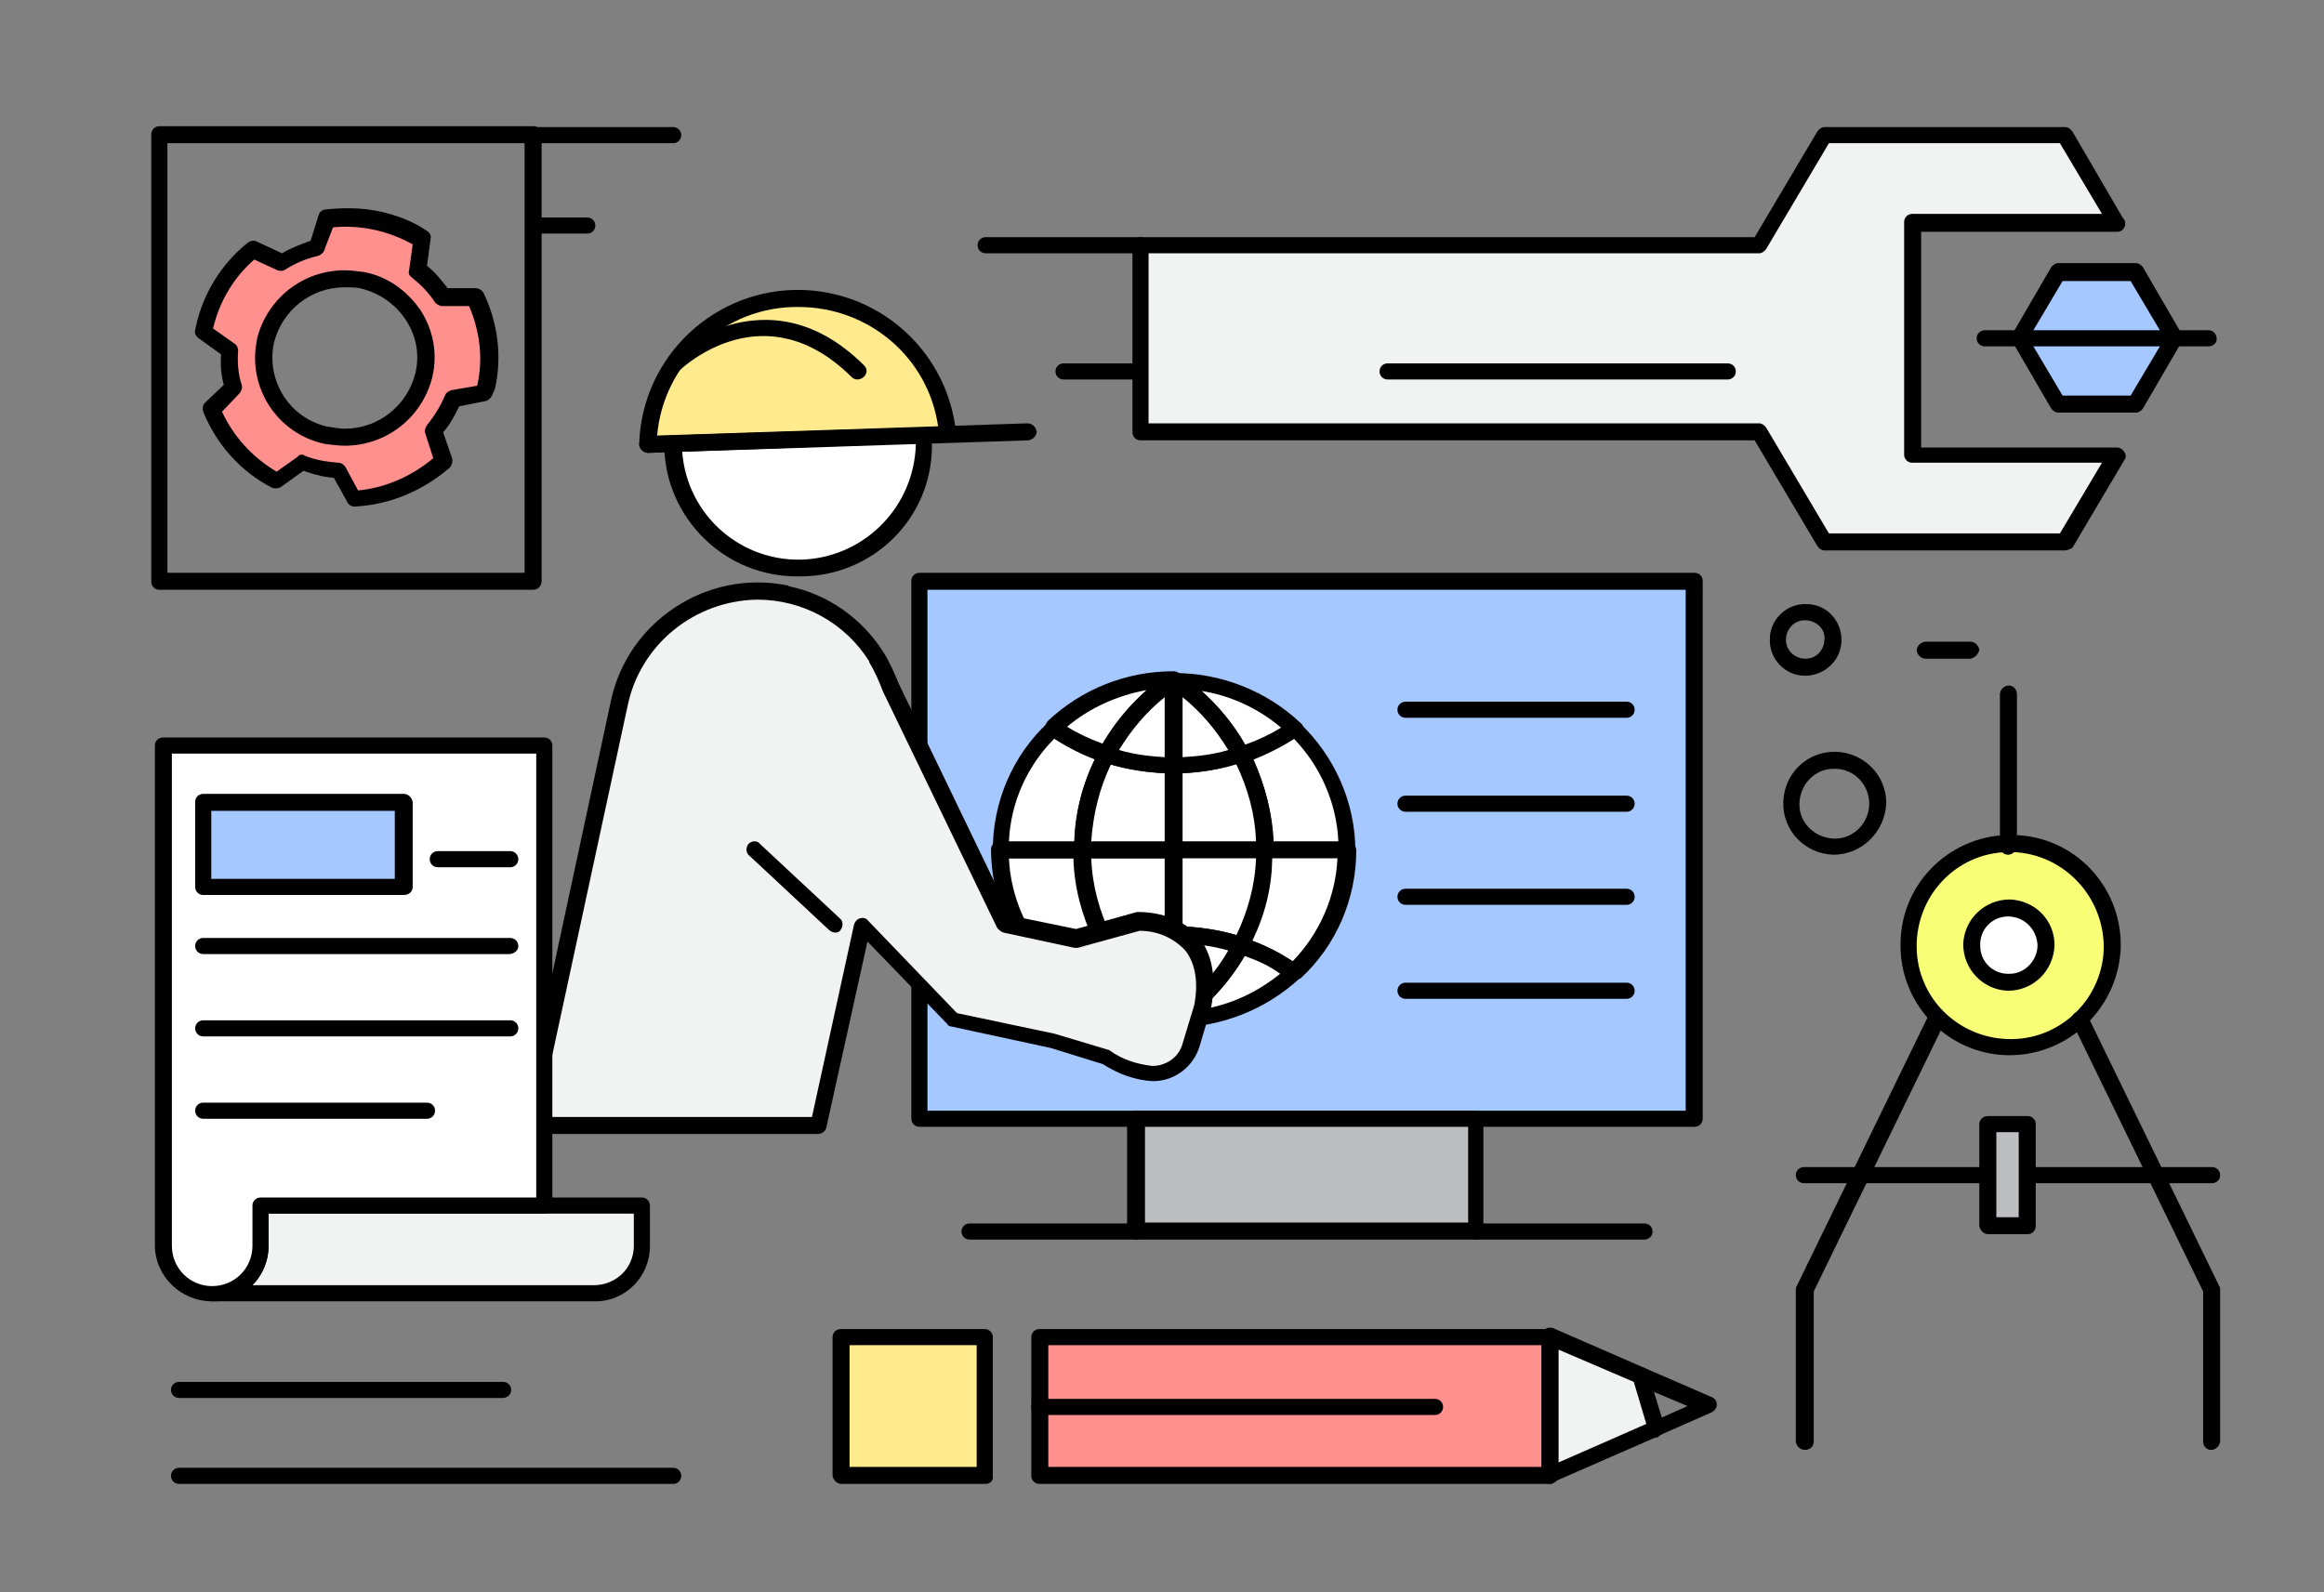 <?xml version="1.0" encoding="utf-8"?>
<!-- Generator: Adobe Illustrator 24.3.0, SVG Export Plug-In . SVG Version: 6.00 Build 0)  -->
<svg version="1.1" id="Layer_1" xmlns="http://www.w3.org/2000/svg" xmlns:xlink="http://www.w3.org/1999/xlink" x="0px" y="0px"
	 viewBox="0 0 259.6 177.9" style="enable-background:new 0 0 259.6 177.9;" xml:space="preserve">
<rect x="0" y="0" width="259.6" height="177.9" fill="#808080" stroke="none"/>
<style type="text/css">
	.st0{fill:#FFFFFF;}
	.st1{fill:#FFEA8D;}
	.st2{fill:none;}
	.st3{fill:#A4C8FF;}
	.st4{fill:#BCBEC0;}
	.st5{fill:#F1F2F2;}
	.st6{fill:#F8FF77;}
	.st7{fill:#FF908D;}
</style>
<g id="bearings">
	<path class="st0" d="M75.2,49.5c0,0.1,0,0.2,0,0.3c0.2,7.7,6.6,13.9,14.3,13.7c7.5-0.2,13.5-6.2,13.7-13.7c0-0.4,0-0.8-0.1-1.2
		L75.2,49.5z"/>
	<path d="M89.2,64.4c-8.2,0.1-14.9-6.5-15-14.6c0,0,0-0.2,0-0.2c0-0.5,0.4-0.9,0.9-1l27.9-0.9c0.5,0,0.9,0.4,1,0.8
		c0,0.4,0.1,0.8,0.1,1.3C104.1,58,97.4,64.5,89.2,64.4z M76.2,50.4c0.5,7.2,6.7,12.6,13.9,12.1c6.7-0.5,12-6,12.2-12.8
		c0-0.1,0-0.1,0-0.2L76.2,50.4z"/>
	<path class="st1" d="M89.2,33.4c-9.1-0.1-16.6,7.2-16.8,16.3l2.8-0.1l27.9-0.9l2.8-0.1C105.2,39.9,97.9,33.3,89.2,33.4z"/>
	<path d="M72.4,50.6c-0.2,0-0.5-0.1-0.7-0.3c-0.2-0.2-0.3-0.4-0.3-0.7c0.3-9.8,8.5-17.5,18.3-17.2c8.9,0.3,16.2,7.1,17.1,16
		c0,0.3-0.1,0.5-0.2,0.7c-0.2,0.2-0.4,0.3-0.7,0.3L72.4,50.6L72.4,50.6z M89.2,34.3c-8.2-0.1-15.1,6.2-15.8,14.4l31.4-1
		C103.7,39.9,97,34.3,89.2,34.3z"/>
	<line class="st2" x1="72.4" y1="49.6" x2="114.9" y2="48.2"/>
	<path d="M72.4,50.6c-0.5,0-0.9-0.4-1-0.9c0-0.5,0.4-0.9,0.9-1c0,0,0,0,0.1,0l42.4-1.4c0.5,0,0.9,0.4,1,0.9c0,0,0,0,0,0
		c0,0.5-0.4,0.9-0.9,1L72.4,50.6L72.4,50.6z"/>
	<path d="M95.8,42.4c-0.3,0-0.5-0.1-0.7-0.3c-9.7-9.6-18.8-1.1-19.2-0.7c-0.4,0.4-1,0.4-1.3,0c-0.4-0.4-0.4-0.9,0-1.3c0,0,0,0,0,0
		c0.1-0.1,10.9-10.2,21.9,0.7c0.4,0.4,0.4,0.9,0,1.3c0,0,0,0,0,0C96.3,42.3,96,42.4,95.8,42.4z"/>
	<g id="desktop">
		<rect x="102.6" y="64.9" class="st3" width="86.6" height="60.1"/>
		<path d="M189.3,125.9h-86.6c-0.5,0-0.9-0.4-0.9-0.9c0,0,0,0,0,0V64.9c0-0.5,0.4-0.9,0.9-0.9c0,0,0,0,0,0h86.6
			c0.5,0,0.9,0.4,0.9,0.9c0,0,0,0,0,0V125C190.2,125.5,189.8,125.9,189.3,125.9C189.3,125.9,189.3,125.9,189.3,125.9z M103.6,124.1
			h84.7V65.9h-84.7V124.1z"/>
	</g>
	<rect x="127" y="125" class="st4" width="38" height="12.5"/>
	<path d="M164.9,138.5h-38c-0.5,0-0.9-0.4-1-0.9V125c0-0.5,0.4-0.9,0.9-0.9c0,0,0,0,0,0h38c0.5,0,0.9,0.4,0.9,0.9c0,0,0,0,0,0v12.5
		C165.9,138,165.5,138.5,164.9,138.5C164.9,138.5,164.9,138.5,164.9,138.5z M127.9,136.6H164v-10.7h-36.1V136.6z"/>
	<path d="M181.7,80.2H157c-0.5,0-0.9-0.4-0.9-0.9s0.4-0.9,0.9-0.9c0,0,0,0,0,0h24.7c0.5,0,0.9,0.4,0.9,0.9S182.2,80.2,181.7,80.2
		C181.7,80.2,181.7,80.2,181.7,80.2z"/>
	<path d="M181.7,90.7H157c-0.5,0-0.9-0.4-0.9-0.9s0.4-0.9,0.9-0.9c0,0,0,0,0,0h24.7c0.5,0,0.9,0.4,0.9,0.9S182.2,90.7,181.7,90.7
		C181.7,90.7,181.7,90.7,181.7,90.7z"/>
	<path d="M181.7,101.1H157c-0.5,0-0.9-0.4-0.9-0.9s0.4-0.9,0.9-0.9c0,0,0,0,0,0h24.7c0.5,0,0.9,0.4,0.9,0.9S182.2,101.1,181.7,101.1
		C181.7,101.1,181.7,101.1,181.7,101.1z"/>
	<path d="M181.7,111.6H157c-0.5,0-0.9-0.4-0.9-0.9s0.4-0.9,0.9-0.9c0,0,0,0,0,0h24.7c0.5,0,0.9,0.4,0.9,0.9S182.2,111.6,181.7,111.6
		C181.7,111.6,181.7,111.6,181.7,111.6z"/>
	<path class="st0" d="M141.3,95h9.2c0-5.2-2.1-10.1-5.9-13.6c-1.8,1.3-3.9,2.2-6,2.9C140.3,87.6,141.3,91.2,141.3,95z"/>
	<path d="M150.5,95.9h-9.2c-0.5,0-0.9-0.4-1-0.9c0-3.6-0.9-7.1-2.6-10.2c-0.1-0.2-0.1-0.5,0-0.8c0.1-0.3,0.3-0.4,0.6-0.5
		c2-0.7,4-1.6,5.7-2.8c0.4-0.3,0.9-0.2,1.2,0.1c3.9,3.7,6.2,8.9,6.2,14.3C151.4,95.5,151,95.9,150.5,95.9z M142.2,94h7.3
		c-0.2-4.3-2-8.4-5-11.5c-1.4,0.9-3,1.7-4.5,2.3C141.3,87.7,142.1,90.8,142.2,94L142.2,94z"/>
	<path class="st0" d="M138.6,105.6c2.1,0.7,4.1,1.7,6,2.9c3.8-3.5,5.9-8.4,5.9-13.6h-9.2C141.3,98.7,140.3,102.3,138.6,105.6z"/>
	<path d="M144.6,109.5c-0.2,0-0.4-0.1-0.5-0.2c-1.8-1.2-3.7-2.2-5.7-2.8c-0.3-0.1-0.5-0.3-0.6-0.5c-0.1-0.3-0.1-0.5,0-0.8
		c1.7-3.1,2.6-6.7,2.6-10.2c0-0.5,0.4-0.9,1-0.9h9.2c0.5,0,0.9,0.4,0.9,0.9c0,0,0,0,0,0c0,5.4-2.2,10.6-6.2,14.3
		C145.1,109.4,144.8,109.5,144.6,109.5z M139.9,105.1c1.6,0.6,3.1,1.4,4.5,2.3c3-3.1,4.8-7.2,5-11.5h-7.3
		C142.1,99.1,141.3,102.2,139.9,105.1z"/>
	<path class="st0" d="M138.6,84.3c2.1-0.7,4.1-1.7,6-2.9c-3.6-3.4-8.4-5.3-13.4-5.3C134.3,78.1,136.8,81,138.6,84.3z"/>
	<path d="M138.6,85.2c-0.4,0-0.7-0.2-0.8-0.5c-1.7-3.2-4.2-5.9-7.1-7.9c-0.3-0.2-0.5-0.7-0.4-1c0.1-0.4,0.5-0.6,0.9-0.6l0,0
		c5.2,0,10.3,2,14.1,5.6c0.4,0.3,0.4,0.9,0,1.3c0,0.1-0.1,0.1-0.2,0.1c-1.9,1.3-4,2.3-6.2,3.1C138.8,85.2,138.7,85.2,138.6,85.2z
		 M134.2,77.2c1.9,1.7,3.6,3.7,4.9,6c1.4-0.5,2.7-1.1,4-1.9C140.5,79.1,137.4,77.7,134.2,77.2z"/>
	<path class="st0" d="M121,95h-9.2c0,5.1,2.1,10.1,5.9,13.6c1.8-1.3,3.9-2.2,6-2.9C121.9,102.3,121,98.7,121,95z"/>
	<path d="M117.6,109.5c-0.2,0-0.5-0.1-0.7-0.3c-3.9-3.7-6.2-8.9-6.2-14.3c0-0.5,0.4-0.9,0.9-0.9c0,0,0,0,0,0h9.2
		c0.5,0,0.9,0.4,0.9,0.9c0,0,0,0,0,0c0,3.6,0.9,7.1,2.6,10.2c0.1,0.2,0.1,0.5,0,0.8c-0.1,0.3-0.3,0.4-0.6,0.5c-2,0.7-4,1.6-5.7,2.8
		C118,109.4,117.8,109.5,117.6,109.5z M112.7,95.9c0.2,4.3,2,8.4,5,11.5c1.4-0.9,3-1.7,4.5-2.3c-1.4-2.9-2.2-6-2.3-9.2L112.7,95.9z"
		/>
	<path class="st0" d="M123.6,84.3c-2.1-0.7-4.1-1.7-6-2.9c-3.8,3.5-5.9,8.4-5.9,13.6h9.2C121,91.2,121.9,87.6,123.6,84.3z"/>
	<path d="M121,95.9h-9.2c-0.5,0-0.9-0.4-0.9-0.9c0,0,0,0,0,0c0-5.4,2.2-10.6,6.2-14.3c0.3-0.3,0.8-0.3,1.2-0.1
		c1.8,1.2,3.7,2.2,5.7,2.8c0.3,0.1,0.5,0.3,0.6,0.5c0.1,0.3,0.1,0.5,0,0.8c-1.7,3.1-2.6,6.7-2.6,10.2
		C121.9,95.5,121.5,95.9,121,95.9z M112.7,94h7.3c0.1-3.2,0.9-6.3,2.3-9.2c-1.6-0.6-3.1-1.4-4.5-2.3C114.7,85.6,112.9,89.7,112.7,94
		L112.7,94z"/>
	<path class="st0" d="M121,95c0,3.7,0.9,7.4,2.7,10.7c2.4-0.8,4.9-1.2,7.5-1.2V95L121,95z"/>
	<path d="M123.6,106.6c-0.4,0-0.7-0.2-0.8-0.5c-1.8-3.4-2.8-7.2-2.8-11.1c0-0.5,0.4-0.9,1-0.9h10.1c0.5,0,0.9,0.4,1,0.9v9.5
		c0,0.5-0.4,0.9-0.9,0.9c0,0,0,0,0,0c-2.4,0-4.9,0.4-7.2,1.1C123.8,106.5,123.7,106.6,123.6,106.6z M121.9,95.9
		c0.1,3,0.9,5.9,2.2,8.6c2-0.6,4-0.9,6-1v-7.6L121.9,95.9z"/>
	<path class="st0" d="M131.1,85.5c-2.5,0-5.1-0.4-7.5-1.2c-1.8,3.3-2.7,6.9-2.7,10.7h10.1V85.5z"/>
	<path d="M131.1,95.9H121c-0.5,0-0.9-0.4-1-0.9c0-3.9,0.9-7.7,2.8-11.1c0.2-0.4,0.7-0.6,1.1-0.5c2.3,0.8,4.7,1.1,7.2,1.1
		c0.5,0,0.9,0.4,1,0.9c0,0,0,0,0,0V95C132.1,95.5,131.6,95.9,131.1,95.9z M121.9,94h8.2v-7.6c-2-0.1-4.1-0.4-6-1
		C122.8,88.1,122.1,91,121.9,94L121.9,94z"/>
	<path class="st0" d="M131.1,95h10.1c0-3.7-0.9-7.4-2.7-10.7c-2.4,0.8-4.9,1.2-7.5,1.2V95z"/>
	<path d="M141.3,95.9h-10.1c-0.5,0-0.9-0.4-0.9-0.9c0,0,0,0,0,0v-9.5c0-0.5,0.4-0.9,0.9-0.9c0,0,0,0,0,0c2.4,0,4.9-0.4,7.2-1.1
		c0.4-0.1,0.9,0,1.1,0.5c1.8,3.4,2.8,7.2,2.8,11.1C142.2,95.5,141.8,95.9,141.3,95.9C141.3,95.9,141.3,95.9,141.3,95.9z M132.1,94
		h8.2c-0.1-3-0.9-5.9-2.2-8.6c-2,0.6-4,0.9-6,1V94z"/>
	<path class="st0" d="M131.1,104.4c2.5,0,5.1,0.4,7.5,1.2c1.8-3.3,2.7-6.9,2.7-10.7h-10.1V104.4z"/>
	<path d="M138.6,106.6c-0.1,0-0.2,0-0.3,0c-2.3-0.8-4.7-1.1-7.2-1.1c-0.5,0-0.9-0.4-0.9-0.9c0,0,0,0,0,0V95c0-0.5,0.4-0.9,0.9-0.9
		c0,0,0,0,0,0h10.1c0.5,0,0.9,0.4,0.9,0.9c0,0,0,0,0,0c0,3.9-1,7.7-2.8,11.1C139.3,106.4,138.9,106.6,138.6,106.6z M132.1,103.5
		c2,0.1,4.1,0.4,6,1c1.3-2.7,2.1-5.6,2.2-8.6h-8.2V103.5z"/>
	<path class="st0" d="M131.1,76c-5,0-9.8,1.9-13.4,5.3c1.8,1.3,3.9,2.2,6,2.9C125.4,81,127.9,78.1,131.1,76z"/>
	<path d="M123.6,85.2c-0.1,0-0.2,0-0.3,0c-2.2-0.7-4.3-1.8-6.2-3.1c-0.4-0.3-0.5-0.9-0.2-1.3c0-0.1,0.1-0.1,0.1-0.2
		c3.8-3.6,8.8-5.6,14.1-5.6l0,0c0.4,0,0.8,0.3,0.9,0.6c0.1,0.4,0,0.8-0.4,1c-3,2-5.4,4.8-7.1,7.9C124.3,85,124,85.2,123.6,85.2z
		 M119.2,81.2c1.3,0.8,2.6,1.4,4,1.9c1.3-2.2,2.9-4.2,4.9-6C124.8,77.7,121.7,79.1,119.2,81.2z"/>
	<path class="st0" d="M131.2,76C131.1,76,131.1,76,131.2,76h-0.1H131.2L131.2,76z"/>
	<path d="M131.2,77c-0.4,0-0.8-0.2-1-0.6c-0.1-0.4,0-0.8,0.3-1c0.2-0.1,0.4-0.2,0.6-0.2v0v0c0.2,0,0.4,0,0.6,0.1
		c0.3,0.2,0.5,0.7,0.4,1.1C131.9,76.7,131.6,76.9,131.2,77z"/>
	<path class="st0" d="M123.6,84.3c2.4,0.8,4.9,1.2,7.5,1.2V76h-0.1C127.9,78.1,125.4,81,123.6,84.3z"/>
	<path d="M131.1,86.4c-2.6,0-5.3-0.4-7.8-1.2c-0.3-0.1-0.5-0.3-0.6-0.5c-0.1-0.3-0.1-0.5,0-0.8c1.8-3.4,4.5-6.4,7.7-8.6
		c0.5-0.3,1.1-0.1,1.4,0.3c0.1,0.1,0.1,0.3,0.1,0.4v9.5C132,86,131.6,86.4,131.1,86.4z M125,83.8c1.7,0.5,3.4,0.7,5.1,0.8v-6.7
		C128.1,79.5,126.4,81.5,125,83.8L125,83.8z"/>
	<path class="st0" d="M131.1,85.5c2.5,0,5.1-0.4,7.5-1.2c-1.8-3.3-4.3-6.2-7.4-8.3h-0.1L131.1,85.5z"/>
	<path d="M131.1,86.4c-0.5,0-0.9-0.4-0.9-0.9c0,0,0,0,0,0V76c0.1-0.6,0.6-1,1.1-0.9c0.1,0,0.3,0.1,0.4,0.1c3.2,2.2,5.9,5.2,7.7,8.6
		c0.1,0.2,0.1,0.5,0,0.8c-0.1,0.3-0.3,0.4-0.6,0.5C136.4,86,133.7,86.4,131.1,86.4z M132.1,77.9v6.7c1.7-0.1,3.5-0.3,5.1-0.8
		C135.8,81.5,134.1,79.5,132.1,77.9z"/>
	<path class="st0" d="M131.2,113.9c5,0,9.8-1.9,13.4-5.3c-1.8-1.3-3.9-2.2-6-2.9C136.8,108.9,134.3,111.8,131.2,113.9z"/>
	<path d="M131.2,114.8c-0.4,0-0.8-0.3-0.9-0.6c-0.1-0.4,0-0.8,0.4-1c3-2,5.4-4.8,7.1-7.9c0.2-0.4,0.7-0.6,1.1-0.5
		c2.2,0.7,4.3,1.7,6.2,3.1c0.2,0.2,0.4,0.4,0.4,0.7c0,0.3-0.1,0.6-0.3,0.7C141.4,112.8,136.4,114.8,131.2,114.8L131.2,114.8z
		 M139,106.8c-1.3,2.2-2.9,4.2-4.9,6c3.3-0.5,6.3-1.9,8.9-4C141.8,107.9,140.4,107.3,139,106.8L139,106.8z"/>
	<path class="st0" d="M123.6,105.6c-2.1,0.7-4.1,1.7-6,2.9c3.6,3.4,8.4,5.3,13.4,5.3C127.9,111.8,125.4,108.9,123.6,105.6z"/>
	<path d="M131.1,114.8L131.1,114.8c-5.2,0-10.3-2-14.1-5.6c-0.4-0.3-0.4-0.9,0-1.3c0,0,0.1-0.1,0.2-0.1c1.9-1.3,4-2.3,6.2-3.1
		c0.4-0.1,0.9,0,1.1,0.5c1.7,3.2,4.2,5.9,7.1,7.9c0.3,0.2,0.5,0.7,0.4,1C131.8,114.6,131.5,114.8,131.1,114.8z M119.2,108.7
		c2.5,2.1,5.6,3.5,8.9,4c-1.9-1.7-3.6-3.7-4.9-6C121.8,107.3,120.4,107.9,119.2,108.7L119.2,108.7z"/>
	<path class="st0" d="M131.1,113.9C131.1,113.9,131.1,113.9,131.1,113.9c0.1,0,0.1,0,0.1,0C131.1,113.9,131.1,113.9,131.1,113.9
		C131.1,113.9,131.1,113.9,131.1,113.9z"/>
	<path d="M131.2,114.8L131.2,114.8c-0.2,0-0.4,0-0.6-0.1c0,0-0.1-0.1-0.1-0.1c-0.3-0.3-0.4-0.7-0.3-1c0.3-0.5,0.9-0.7,1.4-0.4
		c0.2,0.1,0.3,0.2,0.4,0.4c0.2,0.4,0.1,0.8-0.2,1C131.6,114.7,131.4,114.8,131.2,114.8L131.2,114.8z"/>
	<path class="st0" d="M131.1,104.4c-2.5,0-5.1,0.4-7.5,1.2c1.8,3.3,4.3,6.2,7.4,8.3c0,0,0,0,0.1,0V104.4z"/>
	<path d="M131.1,114.8C131.1,114.8,131,114.8,131.1,114.8c-0.3,0-0.4-0.1-0.6-0.2c-3.2-2.2-5.9-5.2-7.7-8.6c-0.1-0.2-0.1-0.5,0-0.8
		c0.1-0.3,0.3-0.4,0.6-0.5c2.5-0.8,5.1-1.2,7.8-1.2c0.5,0,0.9,0.4,1,0.9c0,0,0,0,0,0v9.5C132.1,114.4,131.6,114.8,131.1,114.8
		C131.1,114.8,131.1,114.8,131.1,114.8z M125,106.2c1.4,2.2,3.1,4.2,5.1,5.9v-6.7C128.4,105.5,126.7,105.7,125,106.2L125,106.2z"/>
	<path class="st0" d="M138.6,105.6c-2.4-0.8-4.9-1.2-7.5-1.2v9.5c0,0,0,0,0.1,0C134.3,111.8,136.8,108.9,138.6,105.6z"/>
	<path d="M131.2,114.8c-0.5,0-1-0.4-1-0.9v-9.5c0-0.5,0.4-0.9,0.9-0.9c0,0,0,0,0,0c2.6,0,5.3,0.4,7.8,1.2c0.3,0.1,0.5,0.3,0.6,0.5
		c0.1,0.3,0.1,0.5,0,0.8c-1.8,3.4-4.5,6.4-7.7,8.6C131.5,114.8,131.4,114.8,131.2,114.8z M132.1,105.4v6.7c2-1.6,3.8-3.6,5.1-5.9
		C135.5,105.7,133.8,105.5,132.1,105.4L132.1,105.4z"/>
	<path class="st5" d="M127.1,103l-7,1.9l-7.9-1.7L99.4,76.8c-0.4-1.1-0.9-2.2-1.6-3.3v0l0,0c-4.7-7.4-14.4-9.6-21.8-4.9
		c-3.6,2.3-6.2,6-7,10.2l-10.1,47h32.4l4.8-22.3l10.1,10.5l11.2,2.4l5.9,1.8c7.8,4.8,9.5-1.4,9.5-1.4l1.3-4.3
		C136,102.7,127.1,103,127.1,103z"/>
	<path d="M91.4,126.7H59c-0.3,0-0.6-0.1-0.7-0.4c-0.2-0.2-0.2-0.5-0.2-0.8l10.1-47c1.8-9,10.7-14.9,19.7-13.1c0.1,0,0.2,0,0.2,0.1
		c4.4,0.9,8.2,3.6,10.6,7.4c0.7,1.1,1.2,2.3,1.7,3.5l12.5,25.9l7.3,1.5l6.8-1.9c0.1,0,0.1,0,0.2,0h0c0.8,0,4.4,0.1,6.7,2.8
		c1.5,1.9,2,4.5,1.4,7.8l-1.3,4.4c-0.7,2.3-2.8,3.9-5.2,3.9l0,0c-2-0.1-3.9-0.8-5.6-1.9l-5.8-1.8l-11.1-2.4c-0.2,0-0.4-0.1-0.5-0.3
		l-8.9-9.2L92.3,126C92.2,126.4,91.8,126.7,91.4,126.7z M60.2,124.8h30.5l4.7-21.5c0.1-0.3,0.3-0.6,0.7-0.7c0.3-0.1,0.7,0,0.9,0.3
		l9.9,10.3l10.9,2.3l6,1.8c0.1,0,0.2,0.1,0.2,0.1c1.4,1,3,1.5,4.7,1.7c1.6,0,3-1,3.4-2.5l1.3-4.3c0.5-2.6,0.1-4.7-1-6.1
		c-1.3-1.4-3.1-2.2-5.1-2.2l-6.9,1.9c-0.1,0-0.3,0-0.4,0l-7.9-1.7c-0.3-0.1-0.5-0.3-0.7-0.5L98.6,77.2c-0.4-1.1-0.9-2.2-1.5-3.2
		c0,0,0,0,0-0.1c-2.7-4.3-7.4-6.9-12.5-6.9c-7,0.1-13.1,5-14.5,11.9L60.2,124.8z"/>
	<path d="M127,138.5h-18.7c-0.5,0-0.9-0.4-0.9-0.9s0.4-0.9,0.9-0.9c0,0,0,0,0,0H127c0.5,0,0.9,0.4,0.9,0.9S127.5,138.5,127,138.5
		C127,138.5,127,138.5,127,138.5L127,138.5z"/>
	<path d="M183.7,138.5h-18.7c-0.5,0-0.9-0.4-0.9-0.9s0.4-0.9,0.9-0.9c0,0,0,0,0,0h18.7c0.5,0,0.9,0.4,0.9,0.9
		S184.2,138.5,183.7,138.5C183.7,138.5,183.7,138.5,183.7,138.5z"/>
	<path d="M93.3,104.2c-0.2,0-0.5-0.1-0.7-0.3l-8.9-8.3c-0.4-0.3-0.4-0.9-0.1-1.3c0,0,0,0,0,0c0.4-0.4,1-0.4,1.3,0l8.9,8.3
		c0.4,0.3,0.4,0.9,0.1,1.3c0,0,0,0,0,0C93.8,104.1,93.6,104.2,93.3,104.2z"/>
	<path class="st6" d="M235.9,105.6c0.1,6.4-4.9,11.7-11.4,11.9c-6.4,0.1-11.7-4.9-11.9-11.4c-0.1-6.4,4.9-11.7,11.4-11.9
		c0.1,0,0.2,0,0.3,0C230.6,94.2,235.8,99.3,235.9,105.6z"/>
	<path d="M224.3,117.9c-6.8-0.1-12.2-5.8-12-12.6c0.1-6.8,5.8-12.2,12.6-12c6.7,0.1,12,5.6,12,12.3
		C236.8,112.5,231.1,118,224.3,117.9z M224.3,95.2c-5.8,0.1-10.3,4.9-10.2,10.7c0.1,5.8,4.9,10.3,10.7,10.2
		c5.7-0.1,10.2-4.8,10.2-10.4C234.9,99.8,230.1,95.1,224.3,95.2L224.3,95.2z"/>
	<path d="M201.6,162c-0.5,0-0.9-0.4-1-0.9v-17c0-0.1,0-0.3,0.1-0.4l14.7-30.2c0.2-0.5,0.8-0.7,1.3-0.4c0.5,0.2,0.7,0.8,0.5,1.2
		c0,0,0,0,0,0l-14.6,30v16.8C202.6,161.6,202.2,162,201.6,162C201.7,162,201.7,162,201.6,162z"/>
	<path d="M247,162c-0.5,0-0.9-0.4-0.9-0.9v-16.8l-14.6-30c-0.2-0.5,0-1,0.4-1.2c0,0,0,0,0,0c0.5-0.2,1,0,1.3,0.4l14.7,30.2
		c0.1,0.1,0.1,0.3,0.1,0.4v17C247.9,161.6,247.5,162,247,162C247,162,247,162,247,162z"/>
	<path d="M224.3,95.5c-0.5,0-0.9-0.4-0.9-0.9c0,0,0,0,0,0v-17c0-0.5,0.4-1,1-1c0.5,0,0.9,0.4,0.9,1v17
		C225.2,95.1,224.8,95.5,224.3,95.5C224.3,95.5,224.3,95.5,224.3,95.5z"/>
	<path d="M247.1,132.2h-45.6c-0.5,0-0.9-0.4-0.9-0.9s0.4-0.9,0.9-0.9c0,0,0,0,0,0h45.6c0.5,0,0.9,0.4,0.9,0.9
		C248,131.8,247.6,132.2,247.1,132.2C247.1,132.2,247.1,132.2,247.1,132.2z"/>
	<rect x="222.1" y="125.6" class="st4" width="4.4" height="11.4"/>
	<path d="M226.5,137.9h-4.4c-0.5,0-0.9-0.4-1-0.9c0,0,0,0,0,0v-11.4c0-0.5,0.4-0.9,1-0.9h4.4c0.5,0,0.9,0.4,0.9,0.9c0,0,0,0,0,0
		v11.4C227.4,137.5,227,137.9,226.5,137.9C226.5,137.9,226.5,137.9,226.5,137.9z M223,136h2.5v-9.5H223V136z"/>
	<path class="st0" d="M228.5,105.6c0.1,2.3-1.8,4.3-4.1,4.3c-2.3,0.1-4.3-1.8-4.3-4.1c-0.1-2.3,1.8-4.3,4.1-4.3c0,0,0.1,0,0.1,0
		C226.6,101.5,228.5,103.3,228.5,105.6C228.5,105.6,228.5,105.6,228.5,105.6z"/>
	<path d="M224.3,110.7c-2.8-0.1-5-2.4-5-5.2c0.1-2.8,2.4-5,5.2-5c2.8,0.1,5,2.3,5,5.1C229.4,108.5,227.1,110.7,224.3,110.7z
		 M224.3,102.4c-1.8,0-3.2,1.5-3.1,3.3c0,1.8,1.5,3.2,3.3,3.1c1.7,0,3.1-1.5,3.1-3.2C227.5,103.8,226.1,102.4,224.3,102.4z"/>
	<g id="spanner">
		<polygon id="spanner-2" class="st5" points="213.6,24.8 236.4,24.8 230.6,15 203.8,15 196.5,27.4 127.4,27.4 127.4,48.2 
			196.5,48.2 203.8,60.5 230.6,60.5 236.4,50.8 213.6,50.8 		"/>
		<path d="M230.6,61.5h-26.8c-0.3,0-0.6-0.2-0.8-0.5l-7-11.8h-68.6c-0.5,0-0.9-0.4-0.9-0.9c0,0,0,0,0,0V27.4c0-0.5,0.4-0.9,0.9-0.9
			c0,0,0,0,0,0H196l7-11.8c0.2-0.3,0.5-0.5,0.8-0.5h26.9c0.3,0,0.6,0.2,0.8,0.5l5.6,9.6c0.2,0.2,0.3,0.4,0.3,0.7
			c0,0.5-0.4,0.9-0.9,0.9h-21.9v24.1h21.9c0.3,0,0.6,0.2,0.8,0.5c0.2,0.3,0.2,0.6,0,0.9l-5.8,9.8C231.3,61.3,231,61.5,230.6,61.5z
			 M204.3,59.6h25.8l4.7-7.9h-21.2c-0.5,0-0.9-0.4-0.9-0.9c0,0,0,0,0,0v-26c0-0.5,0.4-0.9,0.9-0.9c0,0,0,0,0,0h21.2l-4.7-7.9h-25.8
			l-7,11.8c-0.2,0.3-0.5,0.5-0.8,0.5h-68.2v19h68.2c0.3,0,0.6,0.2,0.8,0.5L204.3,59.6z"/>
	</g>
	<polygon class="st3" points="229.9,45.1 225.5,37.8 229.9,30.4 238.6,30.4 242.9,37.8 238.6,45.1 	"/>
	<path d="M238.6,46.1h-8.7c-0.3,0-0.6-0.2-0.8-0.5l-4.3-7.4c-0.2-0.3-0.2-0.6,0-0.9l4.3-7.4c0.2-0.3,0.5-0.5,0.8-0.5h8.7
		c0.3,0,0.6,0.2,0.8,0.5l4.3,7.4c0.2,0.3,0.2,0.6,0,0.9l-4.3,7.4C239.2,45.9,238.9,46.1,238.6,46.1z M230.4,44.2h7.6l3.8-6.4
		l-3.8-6.4h-7.6l-3.8,6.4L230.4,44.2z"/>
	<path d="M246.7,38.7h-25c-0.5,0-0.9-0.4-0.9-0.9s0.4-0.9,0.9-0.9c0,0,0,0,0,0h25c0.5,0,0.9,0.4,0.9,0.9
		C247.7,38.3,247.2,38.7,246.7,38.7C246.7,38.7,246.7,38.7,246.7,38.7z"/>
	<path d="M193,42.4h-38c-0.5,0-0.9-0.4-0.9-0.9s0.4-0.9,0.9-0.9c0,0,0,0,0,0h38c0.5,0,0.9,0.4,0.9,0.9S193.5,42.4,193,42.4
		C193,42.4,193,42.4,193,42.4z"/>
	<g id="pen">
		<rect x="94" y="149.4" class="st1" width="16.1" height="15.5"/>
		<path d="M110.1,165.8H94c-0.5,0-0.9-0.4-1-0.9c0,0,0,0,0,0v-15.5c0-0.5,0.4-0.9,0.9-0.9c0,0,0,0,0,0h16.1c0.5,0,0.9,0.4,0.9,0.9
			c0,0,0,0,0,0v15.5C111,165.4,110.6,165.8,110.1,165.8C110.1,165.8,110.1,165.8,110.1,165.8z M94.9,163.9h14.2v-13.6H94.9V163.9z"
			/>
		<path d="M185,160.6c-0.1,0-0.3,0-0.4-0.1c-0.2-0.1-0.4-0.3-0.5-0.6l-1.8-5.9c-0.1-0.3,0-0.7,0.3-1c0.3-0.2,0.7-0.3,1-0.2l7.6,3.3
			c0.5,0.2,0.7,0.7,0.5,1.2c-0.1,0.2-0.3,0.4-0.5,0.5l-5.9,2.6C185.3,160.6,185.2,160.6,185,160.6z M184.7,155.5l0.9,2.9l2.9-1.3
			L184.7,155.5z"/>
		<rect x="116.1" y="149.4" class="st7" width="57" height="15.5"/>
		<path d="M173.1,165.8h-57c-0.5,0-0.9-0.4-0.9-0.9c0,0,0,0,0,0v-15.5c0-0.5,0.4-0.9,0.9-0.9c0,0,0,0,0,0h57c0.5,0,0.9,0.4,1,0.9
			c0,0,0,0,0,0v15.5C174.1,165.4,173.6,165.8,173.1,165.8C173.1,165.8,173.1,165.8,173.1,165.8z M117.1,163.9h55.1v-13.6h-55.1
			V163.9z"/>
		<polygon class="st5" points="173.1,164.9 185,159.7 183.3,153.8 173.1,149.4 		"/>
		<path d="M173.1,165.8c-0.2,0-0.4-0.1-0.5-0.2c-0.3-0.2-0.4-0.5-0.4-0.8v-15.5c0-0.3,0.2-0.6,0.4-0.8c0.3-0.2,0.6-0.2,0.9-0.1
			l10.1,4.4c0.3,0.1,0.4,0.3,0.5,0.6l1.8,5.9c0.1,0.5-0.1,0.9-0.5,1.1l-11.9,5.2C173.4,165.8,173.3,165.8,173.1,165.8z M174.1,150.8
			v12.6l9.8-4.3l-1.4-4.7L174.1,150.8z"/>
		<path d="M160.3,158.1h-44.2c-0.5,0-0.9-0.4-0.9-0.9s0.4-0.9,0.9-0.9c0,0,0,0,0,0h44.2c0.5,0,0.9,0.4,0.9,0.9
			S160.8,158.1,160.3,158.1C160.3,158.1,160.3,158.1,160.3,158.1z"/>
	</g>
	<path d="M59.5,65.9H17.8c-0.5,0-0.9-0.4-0.9-0.9c0,0,0,0,0,0V15c0-0.5,0.4-0.9,0.9-0.9c0,0,0,0,0,0h41.8c0.5,0,0.9,0.4,0.9,0.9
		c0,0,0,0,0,0v49.9C60.5,65.5,60.1,65.9,59.5,65.9C59.5,65.9,59.5,65.9,59.5,65.9z M18.7,64h39.9V16H18.7L18.7,64z"/>
	<path class="st5" d="M60.8,134.7H29.1v4.5c0,3-2.5,5.4-5.4,5.3h42.6c3,0,5.4-2.4,5.4-5.3v-4.5H60.8z"/>
	<path d="M66.3,145.4H23.7c-0.5,0-0.9-0.4-0.9-0.9s0.4-0.9,0.9-0.9c0,0,0,0,0,0c2.5,0,4.5-1.9,4.5-4.4v-4.5c0-0.5,0.4-0.9,0.9-0.9
		c0,0,0,0,0,0h42.6c0.5,0,0.9,0.4,0.9,0.9c0,0,0,0,0,0v4.5C72.6,142.7,69.8,145.5,66.3,145.4z M28.2,143.6h38.1
		c2.5,0,4.5-1.9,4.5-4.4v-3.6H30v3.6C30,140.8,29.4,142.4,28.2,143.6L28.2,143.6z"/>
	<path class="st0" d="M18.2,83.3v55.9c0.1,3,2.6,5.4,5.6,5.3c2.9-0.1,5.3-2.4,5.3-5.3v-4.5h31.7V83.3H18.2z"/>
	<path d="M23.7,145.4c-3.5,0-6.4-2.8-6.4-6.3V83.3c0-0.5,0.4-0.9,0.9-0.9c0,0,0,0,0,0h42.6c0.5,0,0.9,0.4,0.9,0.9c0,0,0,0,0,0v51.4
		c0,0.5-0.4,0.9-0.9,0.9c0,0,0,0,0,0H30v3.6C30,142.7,27.1,145.5,23.7,145.4z M19.2,84.2v55c0,2.5,2,4.5,4.5,4.5s4.5-2,4.5-4.5v-4.5
		c0-0.5,0.4-0.9,0.9-0.9c0,0,0,0,0,0h30.8V84.2H19.2z"/>
	<path d="M56.1,156.2H20c-0.5,0-0.9-0.4-0.9-0.9s0.4-0.9,0.9-0.9c0,0,0,0,0,0h36.2c0.5,0,0.9,0.4,0.9,0.9S56.7,156.2,56.1,156.2
		C56.1,156.2,56.1,156.2,56.1,156.2z"/>
	<path d="M75.2,165.8H20c-0.5,0-0.9-0.4-0.9-0.9s0.4-0.9,0.9-0.9c0,0,0,0,0,0h55.2c0.5,0,0.9,0.4,0.9,0.9S75.7,165.8,75.2,165.8
		C75.2,165.8,75.2,165.8,75.2,165.8z"/>
	<path d="M75.2,16H59.5c-0.5,0-0.9-0.4-0.9-0.9s0.4-0.9,0.9-0.9c0,0,0,0,0,0h15.7c0.5,0,0.9,0.4,0.9,0.9S75.7,16,75.2,16
		C75.2,16,75.2,16,75.2,16z"/>
	<path d="M65.6,26.1h-6c-0.5,0-0.9-0.4-0.9-0.9s0.4-0.9,0.9-0.9c0,0,0,0,0,0h6c0.5,0,0.9,0.4,0.9,0.9S66.1,26.1,65.6,26.1
		C65.6,26.1,65.6,26.1,65.6,26.1z"/>
	<path d="M127.4,28.3h-17.3c-0.5,0-0.9-0.4-0.9-0.9s0.4-0.9,0.9-0.9c0,0,0,0,0,0h17.3c0.5,0,0.9,0.4,0.9,0.9S127.9,28.3,127.4,28.3
		C127.4,28.3,127.4,28.3,127.4,28.3L127.4,28.3z"/>
	<path d="M127,42.4h-8.2c-0.5,0-0.9-0.4-0.9-0.9s0.4-0.9,0.9-0.9c0,0,0,0,0,0h8.2c0.5,0,0.9,0.4,0.9,0.9S127.5,42.4,127,42.4
		C127,42.4,127,42.4,127,42.4z"/>
	<path class="st7" d="M49.6,51.4l-1.1-3.4c0.9-1.1,1.6-2.3,2.1-3.5l3.5-0.7c0-0.2,0.1-0.3,0.1-0.5c0.8-3.4,0.3-7-1.2-10.1l-3.6,0
		c-0.8-1.2-1.7-2.2-2.8-3.1l0.4-3.5c-1.6-1-3.3-1.7-5.1-2.1c-1.8-0.4-3.7-0.5-5.5-0.2l-1.1,3.4c-1.4,0.3-2.7,0.9-3.8,1.6l-3.3-1.5
		c-2.7,2.2-4.7,5.3-5.4,8.7c0,0.2-0.1,0.3-0.1,0.5l2.9,2c-0.1,1.4,0,2.8,0.4,4.1l-2.5,2.6c1.4,3.4,4,6.3,7.3,8l2.9-2.1
		c0.7,0.3,1.3,0.5,2,0.6c0.7,0.1,1.4,0.2,2.1,0.3l1.7,3.1C43.3,55.5,46.8,54,49.6,51.4z M36.6,48.7c-4.8-1-7.9-5.6-6.9-10.4
		c0,0,0-0.1,0-0.1c1.1-4.8,5.9-7.8,10.8-6.8c4.8,1,7.9,5.6,6.9,10.4c0,0,0,0.1,0,0.1C46.2,46.7,41.4,49.7,36.6,48.7L36.6,48.7z"/>
	<path d="M39.6,56.6c-0.3,0-0.7-0.2-0.8-0.5l-1.5-2.7c-0.6-0.1-1.1-0.1-1.7-0.3c-0.6-0.1-1.1-0.3-1.7-0.5l-2.5,1.8
		c-0.3,0.2-0.7,0.2-1,0.1c-3.5-1.8-6.2-4.8-7.7-8.5c-0.1-0.3-0.1-0.7,0.2-1L25,43c-0.3-1.1-0.4-2.2-0.3-3.4l-2.5-1.8
		c-0.3-0.2-0.5-0.6-0.4-0.9l0.1-0.5c0.8-3.6,2.8-6.9,5.8-9.3c0.3-0.2,0.7-0.3,1-0.1l2.8,1.3c1-0.6,2.1-1,3.2-1.4l0.9-2.9
		c0.1-0.3,0.4-0.6,0.8-0.6c2-0.2,3.9-0.2,5.9,0.2c1.9,0.4,3.8,1.1,5.4,2.2c0.3,0.2,0.5,0.5,0.4,0.9l-0.4,3c0.9,0.7,1.6,1.6,2.3,2.5
		l3.1,0h0c0.4,0,0.7,0.2,0.9,0.5c1.6,3.3,2.1,7.1,1.3,10.7L55,44.1c-0.1,0.3-0.4,0.6-0.7,0.7l-3,0.6c-0.5,1-1,2-1.8,2.9l1,2.9
		c0.1,0.3,0,0.7-0.2,1C47.3,54.8,43.6,56.4,39.6,56.6L39.6,56.6z M33.7,50.8c0.1,0,0.2,0,0.3,0.1c1.2,0.5,2.5,0.7,3.8,0.8
		c0.3,0,0.6,0.2,0.8,0.5l1.4,2.6c3.1-0.3,6-1.6,8.4-3.6l-0.9-2.8c-0.1-0.3,0-0.6,0.2-0.9c0.8-1,1.5-2.1,2-3.3
		c0.1-0.3,0.4-0.5,0.7-0.6l2.9-0.5c0.7-3,0.3-6.1-0.9-8.9l-3,0h0c-0.3,0-0.6-0.2-0.8-0.4c-0.7-1.1-1.6-2-2.6-2.8
		c-0.3-0.2-0.4-0.5-0.3-0.8l0.4-2.9c-2.7-1.5-5.8-2.2-8.9-1.9L36.2,28c-0.1,0.3-0.4,0.5-0.7,0.6c-1.3,0.3-2.5,0.8-3.6,1.5
		c-0.3,0.2-0.6,0.2-0.9,0.1L28.4,29c-2.3,2-3.9,4.7-4.6,7.7l2.4,1.7c0.3,0.2,0.4,0.5,0.4,0.8c-0.1,1.3,0,2.6,0.4,3.8
		c0.1,0.3,0,0.6-0.2,0.9l-2,2.1c1.3,2.8,3.4,5.1,6.1,6.7l2.4-1.7C33.3,50.9,33.5,50.8,33.7,50.8L33.7,50.8z M38.5,49.8
		c-0.7,0-1.4-0.1-2.2-0.2c-5.3-1.1-8.7-6.3-7.6-11.6c0,0,0-0.1,0-0.1c1.1-4.5,5.1-7.7,9.8-7.7c0.7,0,1.4,0.1,2.2,0.2
		c2.6,0.5,4.8,2.1,6.3,4.3c1.4,2.2,1.9,4.8,1.3,7.4C47.2,46.6,43.2,49.8,38.5,49.8L38.5,49.8z M38.5,32.1c-3.8,0-7,2.6-7.9,6.2
		c-0.9,4.3,1.8,8.5,6.1,9.4c0,0,0.1,0,0.1,0c0.6,0.1,1.2,0.2,1.7,0.2c3.8,0,7-2.6,7.9-6.2c0.5-2.1,0.1-4.2-1.1-6
		c-1.2-1.8-3-3-5.1-3.5C39.7,32.1,39.1,32.1,38.5,32.1L38.5,32.1z"/>
	<rect x="22.7" y="89.6" class="st3" width="22.4" height="9.5"/>
	<path d="M45.1,100H22.7c-0.5,0-0.9-0.4-0.9-0.9c0,0,0,0,0,0v-9.5c0-0.5,0.4-0.9,0.9-0.9c0,0,0,0,0,0h22.4c0.5,0,0.9,0.4,1,0.9
		c0,0,0,0,0,0v9.5C46.1,99.6,45.7,100,45.1,100C45.1,100,45.1,100,45.1,100z M23.6,98.2h20.5v-7.6H23.6V98.2z"/>
	<path d="M57,96.9h-8.1c-0.5,0-0.9-0.4-0.9-0.9s0.4-0.9,0.9-0.9c0,0,0,0,0,0H57c0.5,0,0.9,0.4,0.9,0.9S57.5,96.9,57,96.9
		C57,96.9,57,96.9,57,96.9z"/>
	<path d="M57,106.6H22.7c-0.5,0-0.9-0.4-0.9-0.9s0.4-0.9,0.9-0.9c0,0,0,0,0,0H57c0.5,0,0.9,0.4,0.9,0.9S57.5,106.5,57,106.6
		C57,106.6,57,106.6,57,106.6z"/>
	<path d="M57,115.8H22.7c-0.5,0-0.9-0.4-0.9-0.9s0.4-0.9,0.9-0.9c0,0,0,0,0,0H57c0.5,0,0.9,0.4,0.9,0.9S57.5,115.8,57,115.8
		C57,115.8,57,115.8,57,115.8z"/>
	<path d="M47.7,125h-25c-0.5,0-0.9-0.4-0.9-0.9s0.4-0.9,0.9-0.9c0,0,0,0,0,0h25c0.5,0,0.9,0.4,0.9,0.9S48.2,125,47.7,125
		C47.7,125,47.7,125,47.7,125z"/>
	<path d="M201.6,75.5c-2.2,0-4-1.9-3.9-4.1c0-2.2,1.9-4,4.1-3.9c2.2,0,3.9,1.8,3.9,4C205.7,73.7,203.9,75.5,201.6,75.5z M201.6,69.3
		c-1.2,0-2.1,1-2.1,2.2c0,1.2,1,2.1,2.2,2.1c1.2,0,2.1-1,2.1-2.2C203.9,70.3,202.9,69.3,201.6,69.3z"/>
	<path d="M204.8,95.5c-3.2-0.1-5.7-2.7-5.6-5.9c0.1-3.2,2.7-5.7,5.9-5.6c3.1,0.1,5.6,2.6,5.6,5.7C210.6,92.9,208,95.5,204.8,95.5z
		 M204.8,85.9c-2.1,0-3.8,1.8-3.8,4c0,2.1,1.8,3.8,4,3.8c2.1,0,3.8-1.8,3.8-3.9C208.8,87.6,207,85.8,204.8,85.9z"/>
	<path d="M220.1,73.6h-5c-0.5,0-0.9-0.4-1-0.9c0-0.5,0.4-0.9,0.9-1c0,0,0,0,0.1,0h5c0.5,0,0.9,0.4,1,0.9
		C221,73.1,220.6,73.5,220.1,73.6C220.1,73.6,220.1,73.6,220.1,73.6z"/>
</g>
</svg>
